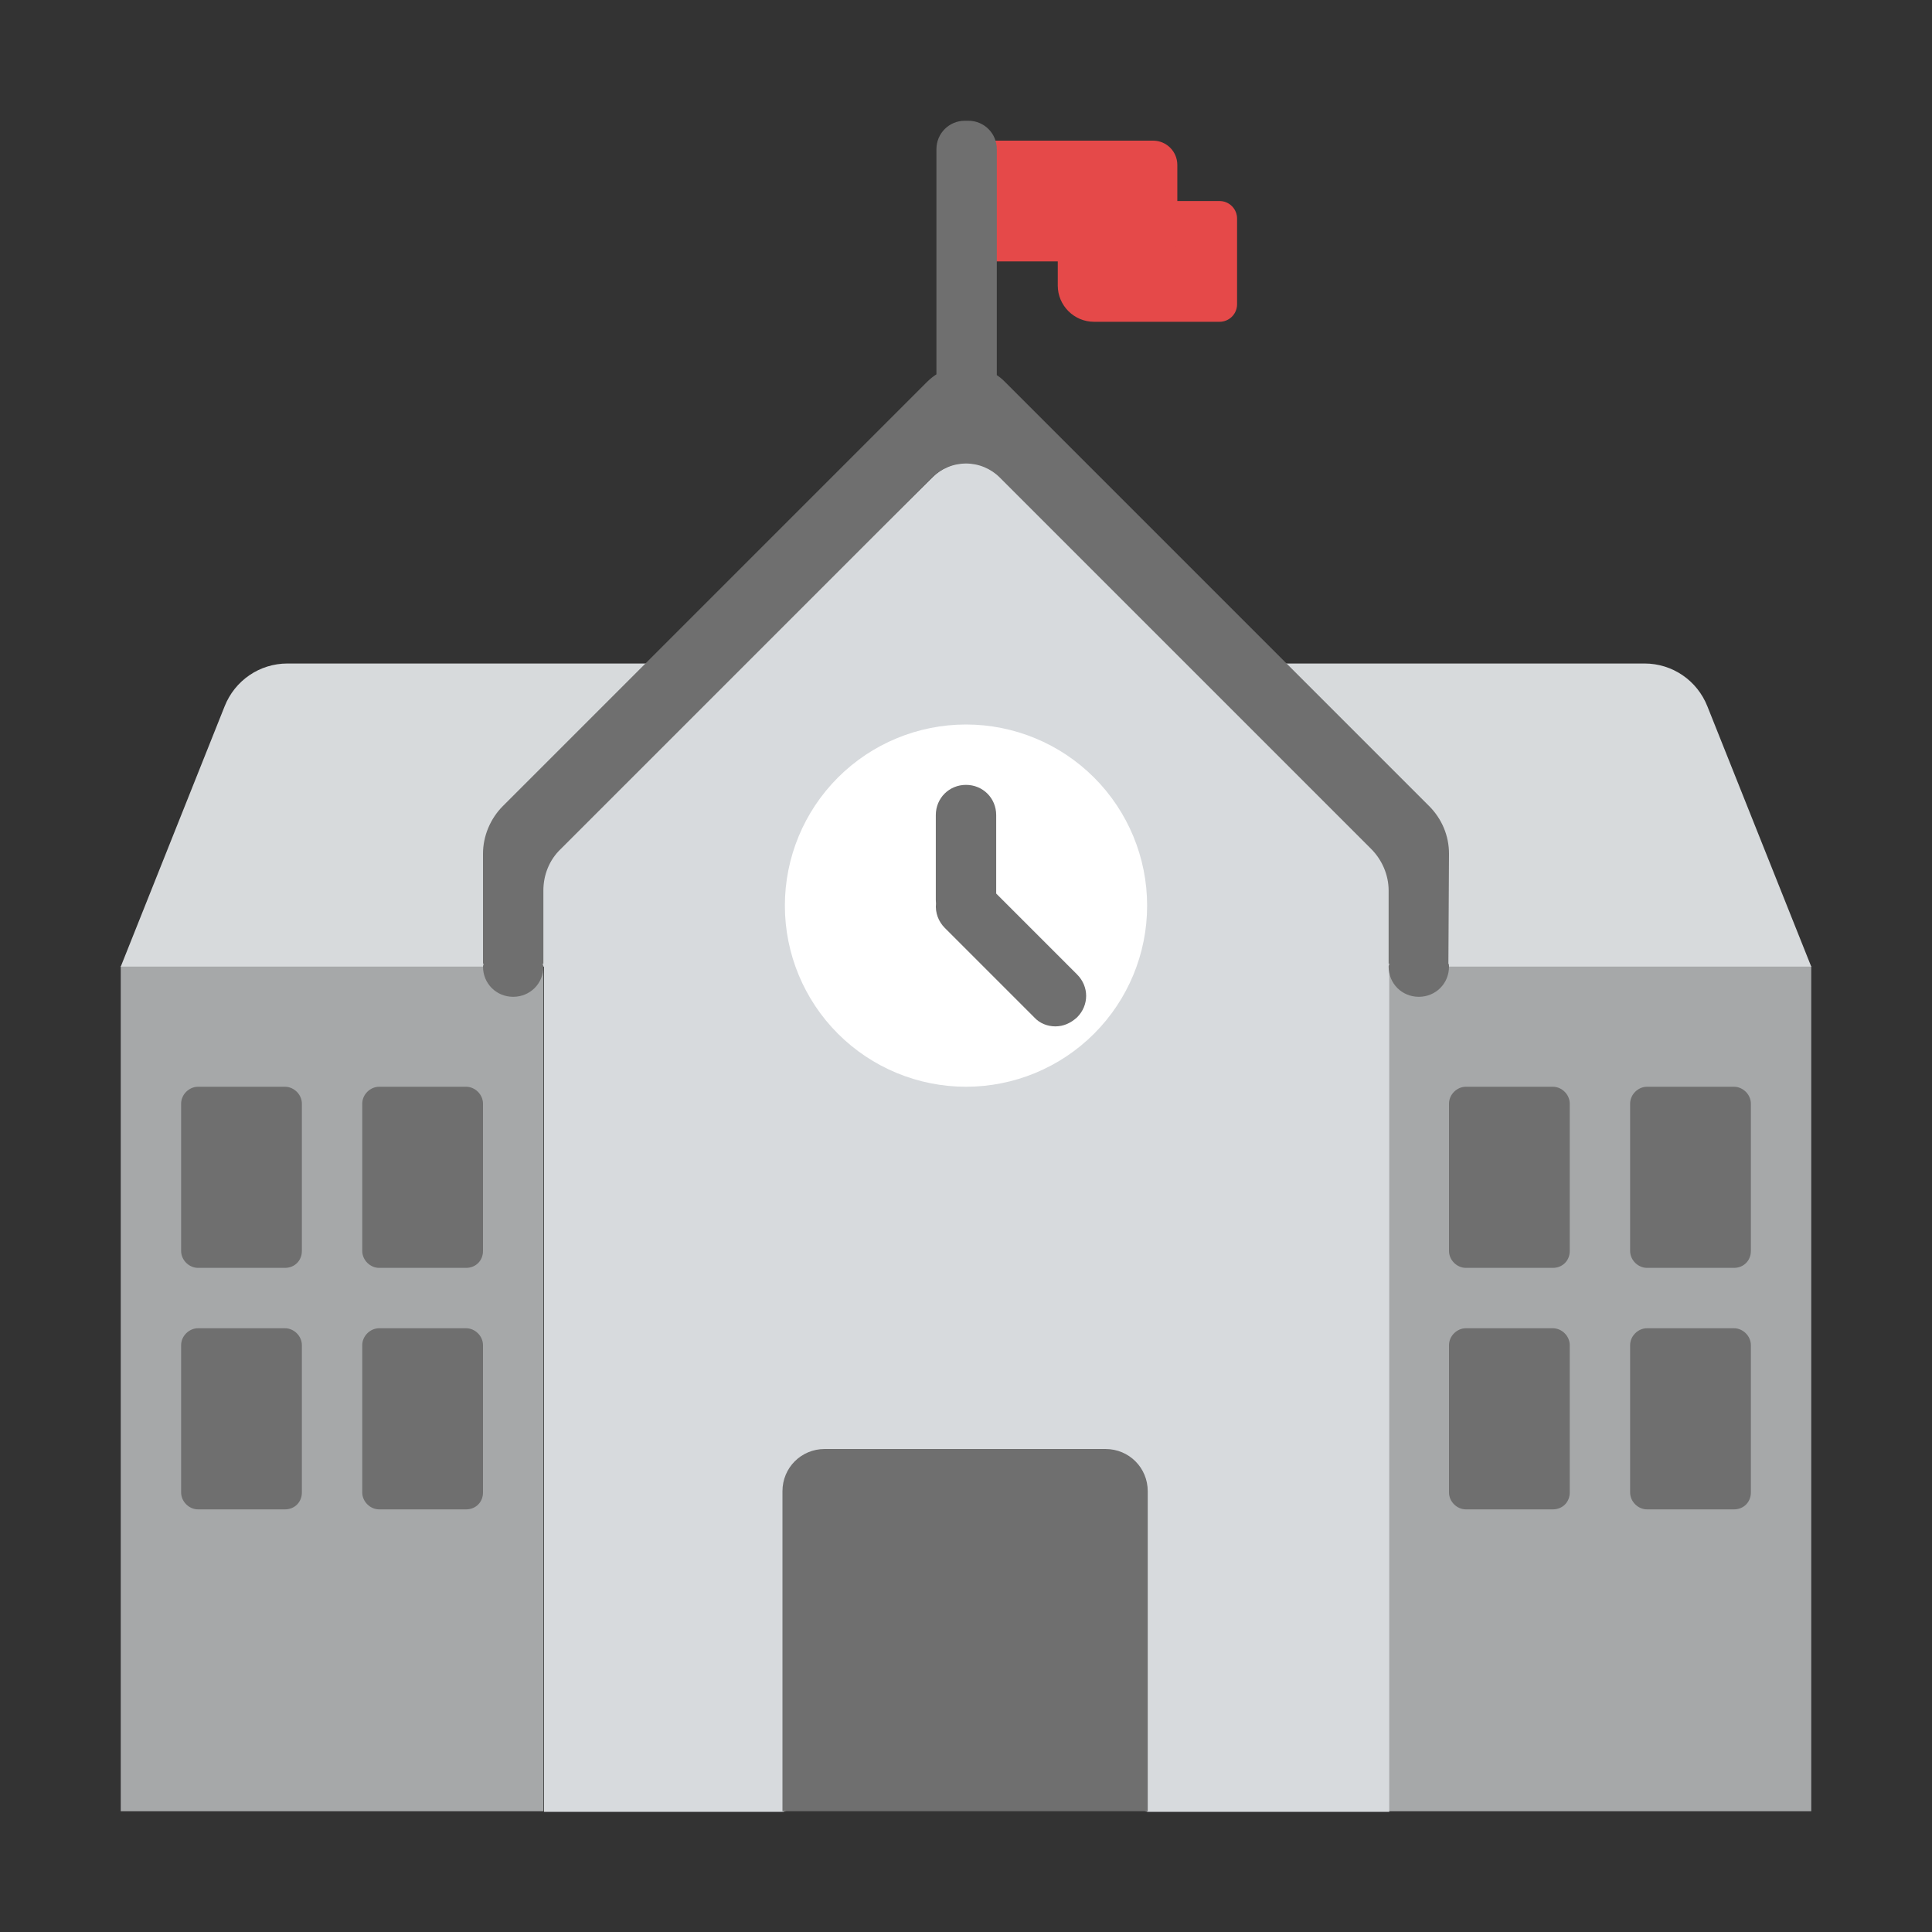 <svg width="72" height="72" viewBox="0 0 72 72" fill="none" xmlns="http://www.w3.org/2000/svg">
<rect x="0" y="0" width="72" height="72" fill="#333333" stroke="none"/>
<path d="M67.5 36.023H4.5L8.37 26.325C8.752 25.358 9.675 24.727 10.71 24.727H61.29C62.325 24.727 63.248 25.358 63.63 26.325L67.5 36.023Z" fill="#D7DADC"/>
<path d="M39.398 7.492H45.45C45.81 7.492 46.102 7.785 46.102 8.145V11.34C46.102 11.7 45.81 11.992 45.45 11.992H40.77C40.028 11.992 39.42 11.385 39.42 10.642V7.492H39.398Z" fill="#E54949"/>
<path d="M42.975 9.742H36V5.242H42.975C43.47 5.242 43.875 5.647 43.875 6.142V8.82C43.898 9.337 43.492 9.742 42.975 9.742Z" fill="#E54949"/>
<path opacity="0.7" d="M4.5 36H20.25V67.5H4.5V36ZM67.5 36H51.75V67.5H67.5V36Z" fill="#D7DADC"/>
<path d="M51.12 31.41L37.282 17.775C37.117 17.609 36.921 17.477 36.705 17.387C36.489 17.297 36.257 17.251 36.023 17.251C35.788 17.251 35.556 17.297 35.34 17.387C35.124 17.477 34.928 17.609 34.763 17.775L20.925 31.41C20.516 31.815 20.282 32.364 20.273 32.94V67.522H29.198L35.98 64.807L42.761 67.522H51.773V32.917C51.75 32.355 51.525 31.815 51.12 31.41Z" fill="#D7DADD"/>
<path d="M10.62 47.25H7.38C7.043 47.25 6.75 46.958 6.75 46.62V41.13C6.75 40.792 7.043 40.5 7.38 40.5H10.62C10.957 40.5 11.25 40.792 11.25 41.13V46.62C11.25 46.98 10.98 47.25 10.62 47.25ZM18 46.62V41.13C18 40.792 17.707 40.5 17.37 40.5H14.13C13.793 40.5 13.5 40.792 13.5 41.13V46.62C13.5 46.958 13.793 47.25 14.13 47.25H17.37C17.73 47.25 18 46.98 18 46.62ZM11.25 55.62V50.13C11.25 49.792 10.957 49.5 10.62 49.5H7.38C7.043 49.5 6.75 49.792 6.75 50.13V55.62C6.75 55.958 7.043 56.25 7.38 56.25H10.62C10.98 56.25 11.25 55.98 11.25 55.62ZM18 55.62V50.13C18 49.792 17.707 49.5 17.37 49.5H14.13C13.793 49.5 13.5 49.792 13.5 50.13V55.62C13.5 55.958 13.793 56.25 14.13 56.25H17.37C17.73 56.25 18 55.98 18 55.62ZM57.87 47.25H54.63C54.292 47.25 54 46.958 54 46.62V41.13C54 40.792 54.292 40.5 54.63 40.5H57.87C58.208 40.5 58.5 40.792 58.5 41.13V46.62C58.5 46.98 58.23 47.25 57.87 47.25ZM61.38 47.25H64.62C64.98 47.25 65.25 46.98 65.25 46.62V41.13C65.25 40.792 64.957 40.5 64.62 40.5H61.38C61.042 40.5 60.75 40.792 60.75 41.13V46.62C60.75 46.958 61.042 47.25 61.38 47.25ZM57.87 56.25H54.63C54.292 56.25 54 55.958 54 55.62V50.13C54 49.792 54.292 49.5 54.63 49.5H57.87C58.208 49.5 58.5 49.792 58.5 50.13V55.62C58.5 55.98 58.23 56.25 57.87 56.25ZM61.38 56.25H64.62C64.98 56.25 65.25 55.98 65.25 55.62V50.13C65.25 49.792 64.957 49.5 64.62 49.5H61.38C61.042 49.5 60.75 49.792 60.75 50.13V55.62C60.75 55.958 61.042 56.25 61.38 56.25Z" fill="#6F6F6F"/>
<path d="M36 40.5C37.79 40.5 39.507 39.789 40.773 38.523C42.039 37.257 42.75 35.54 42.75 33.75C42.75 31.96 42.039 30.243 40.773 28.977C39.507 27.711 37.79 27 36 27C34.21 27 32.493 27.711 31.227 28.977C29.961 30.243 29.25 31.96 29.25 33.75C29.25 35.54 29.961 37.257 31.227 38.523C32.493 39.789 34.21 40.5 36 40.5Z" fill="white"/>
<path d="M34.898 13.95V5.558C34.898 4.973 35.37 4.5 35.955 4.5H36.09C36.675 4.5 37.148 4.973 37.148 5.558V13.979C37.252 14.048 37.35 14.129 37.44 14.22L53.258 30.038C53.73 30.51 54 31.14 54 31.815L53.977 35.91C54 35.932 54 35.977 54 36.023C54 36.653 53.505 37.148 52.875 37.148C52.245 37.148 51.75 36.653 51.75 36.023C51.752 36 51.755 35.981 51.761 35.966C51.769 35.95 51.773 35.931 51.773 35.91H51.75V33.188C51.75 32.602 51.502 32.04 51.097 31.635L37.26 17.797C37.095 17.631 36.898 17.5 36.682 17.41C36.466 17.32 36.234 17.274 36 17.274C35.766 17.274 35.534 17.32 35.318 17.41C35.102 17.5 34.905 17.631 34.74 17.797L20.902 31.635C20.475 32.04 20.25 32.602 20.25 33.188V35.91H20.227C20.227 35.931 20.231 35.95 20.239 35.966L20.25 36.023C20.25 36.653 19.755 37.148 19.125 37.148C18.495 37.148 18 36.653 18 36.023C18 36 18.004 35.981 18.011 35.966L18.023 35.91H18V31.815C18 31.163 18.27 30.51 18.742 30.038L34.56 14.22C34.664 14.119 34.777 14.029 34.898 13.95ZM34.875 33.547C34.875 33.588 34.877 33.629 34.882 33.669C34.865 33.836 34.886 34.005 34.943 34.163C35.001 34.321 35.093 34.465 35.212 34.583L38.542 37.913C38.745 38.138 39.038 38.25 39.33 38.25C39.623 38.25 39.892 38.138 40.14 37.913C40.59 37.462 40.59 36.765 40.14 36.315L37.125 33.3V30.375C37.125 29.745 36.63 29.25 36 29.25C35.37 29.25 34.875 29.745 34.875 30.375V33.547ZM42.773 67.5H29.16V55.575C29.16 54.697 29.858 54 30.735 54H41.197C42.075 54 42.773 54.697 42.773 55.575V67.5Z" fill="#6F6F6F"/>
</svg>
